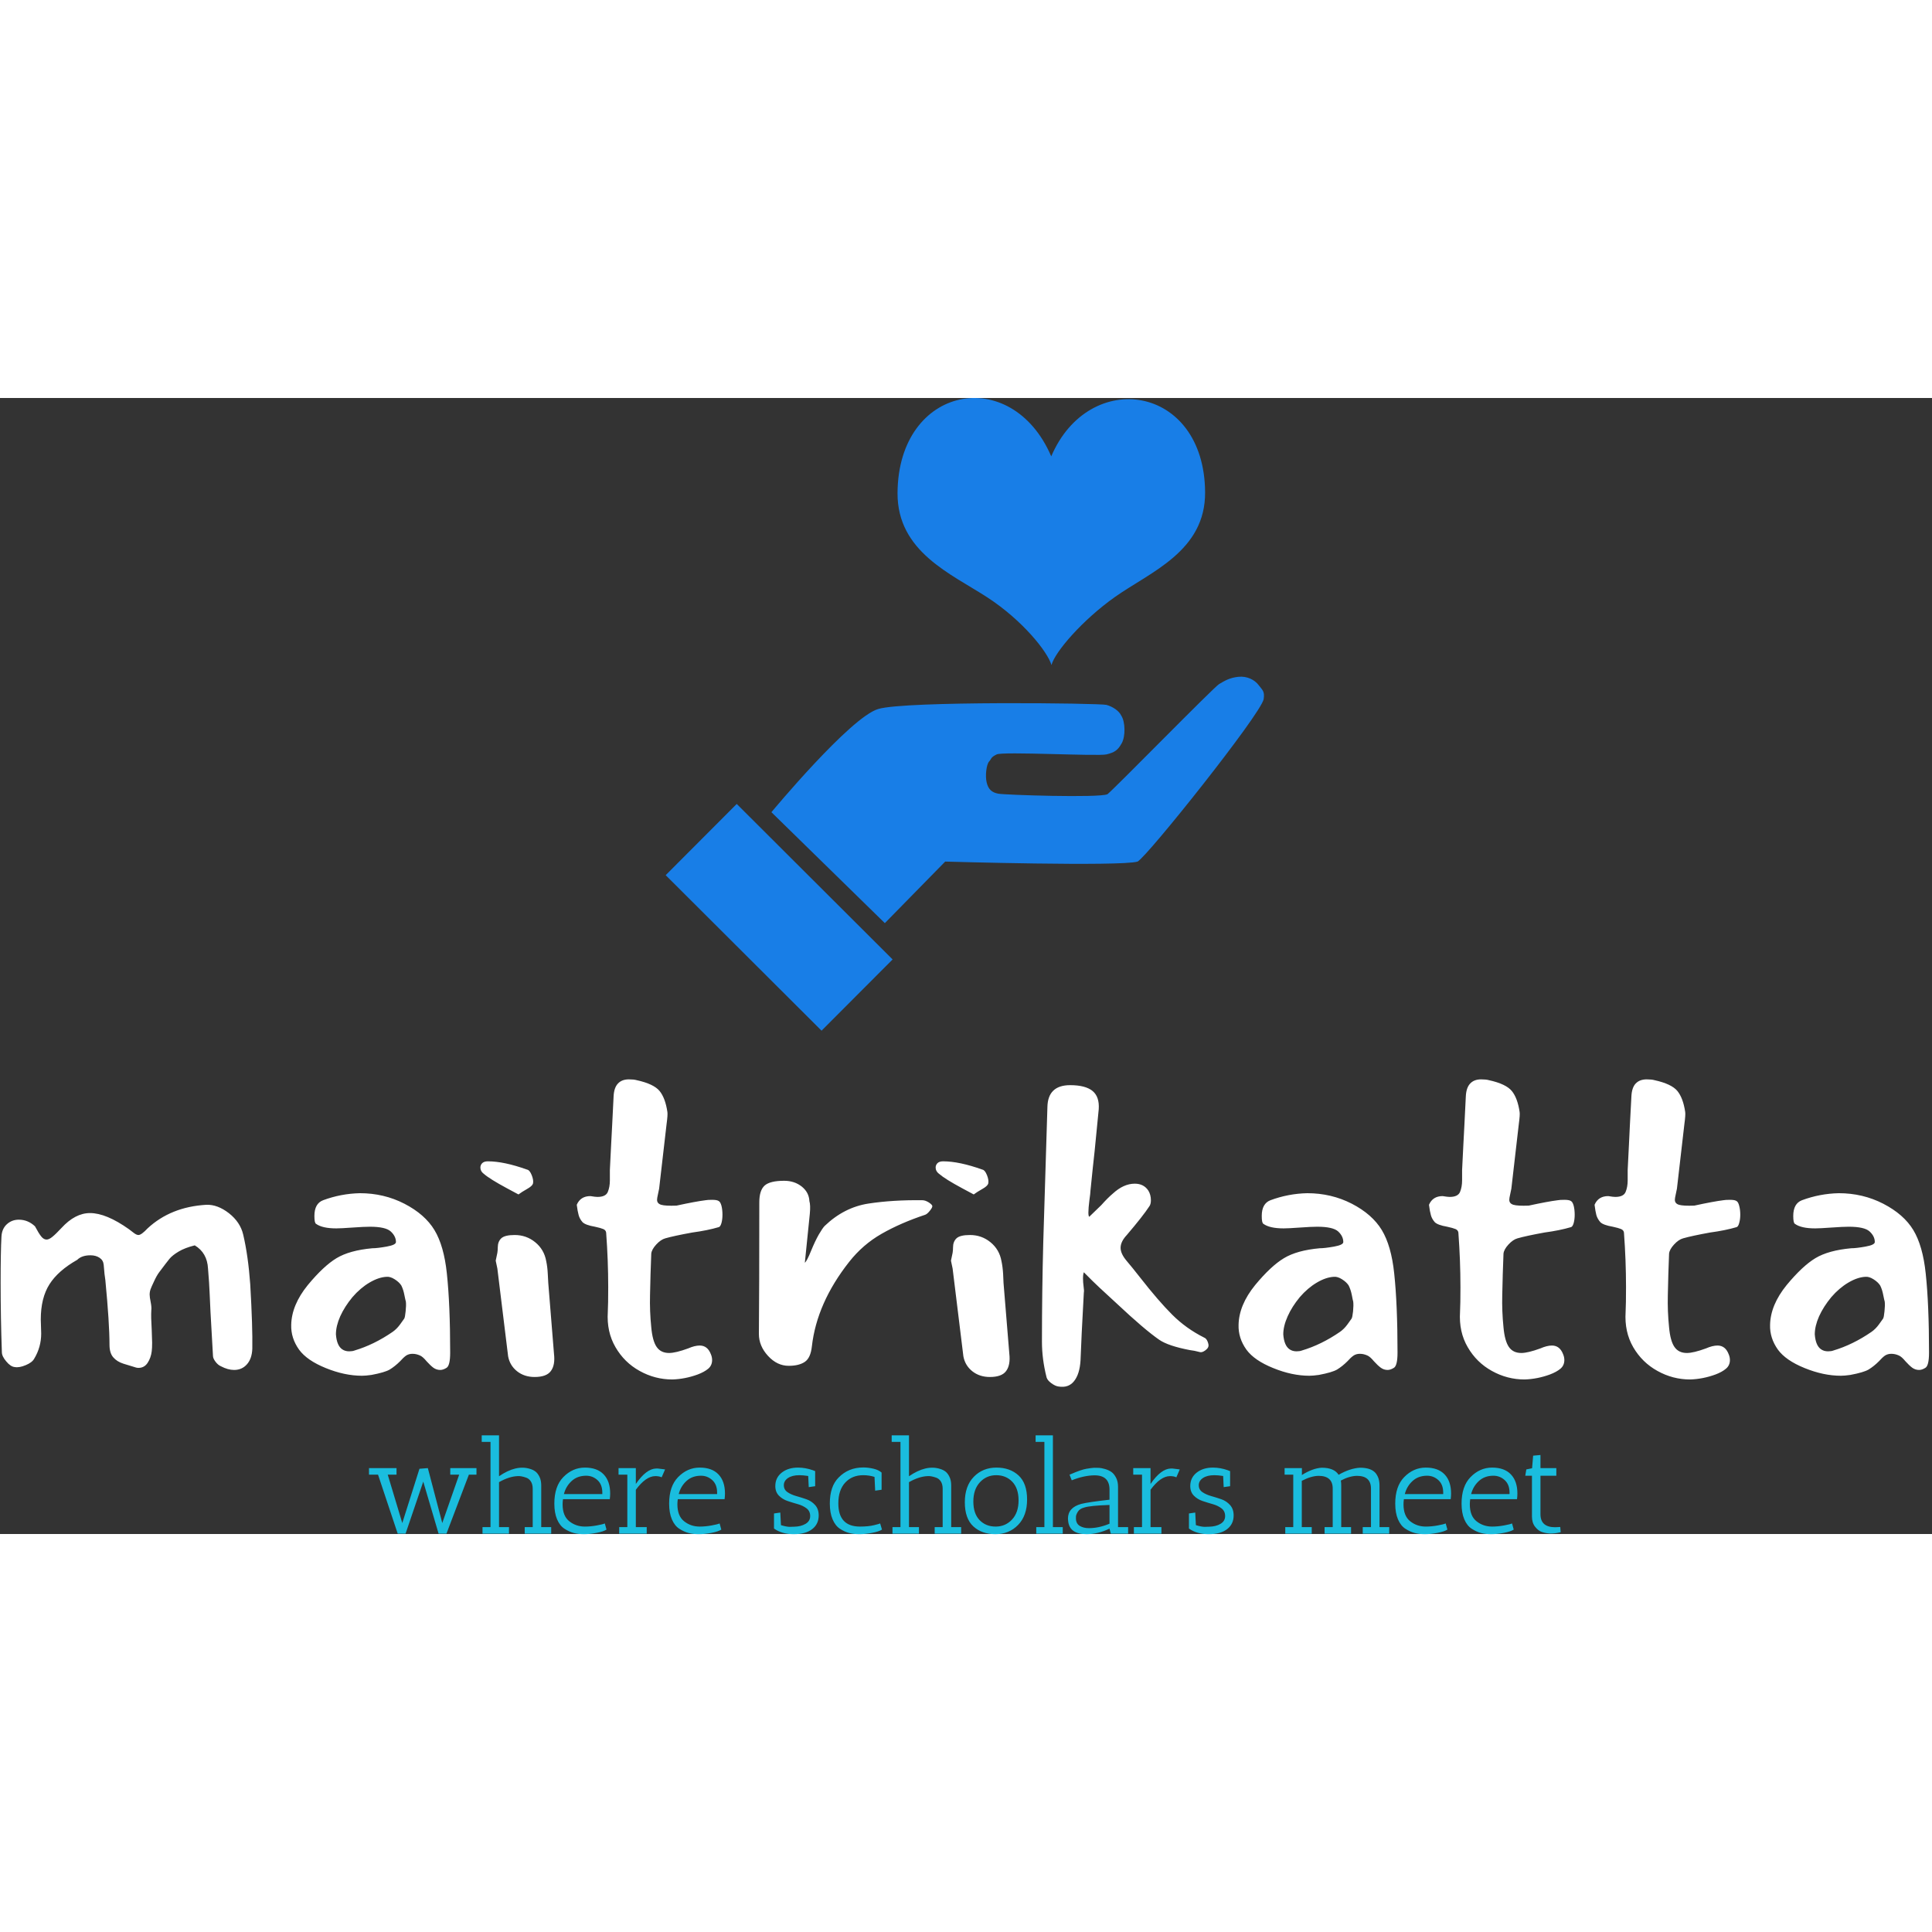 <svg  version="1.1"   width="80" height="80" viewBox="0 0 1000 588"><rect x="0" y="0" width="1000" height="588" fill="#333333" stroke="none"/><g transform="matrix(1,0,0,1,-0.606,0.044)"><svg viewBox="0 0 396 233" data-background-color="#ffffff" preserveAspectRatio="xMidYMid meet" height="588" width="1000" ><g id="tight-bounds" transform="matrix(1,0,0,1,0.24,-0.017)"><svg viewBox="0 0 395.52 233.035" height="233.035" width="395.52"><g><svg viewBox="0 0 395.52 233.035" height="233.035" width="395.52"><g><svg viewBox="0 0 395.52 233.035" height="233.035" width="395.52"><g><svg viewBox="0 0 395.52 233.035" height="233.035" width="395.52"><g transform="matrix(1,0,0,1,0,139.139)"><svg viewBox="0 0 395.52 93.896" height="93.896" width="395.52"><g><svg viewBox="0 0 395.52 93.896" height="93.896" width="395.52"><g><svg viewBox="0 0 395.52 64.249" height="64.249" width="395.52"><g transform="matrix(1,0,0,1,0,0)"><svg width="395.52" viewBox="2.5 -35.9 232.93 37.117" height="64.249" data-palette-color="#ffffff"><g class="undefined-text-0" data-fill-palette-color="primary" id="text-0"><path d="M27.55-13.05Q27.45-14.95 25.95-15.85L25.95-15.85Q24.75-15.55 24-15.1 23.25-14.65 22.9-14.23 22.55-13.8 21.65-12.6L21.65-12.6Q21.35-12.2 21.03-11.5 20.7-10.8 20.65-10.65L20.65-10.65Q20.5-10.3 20.5-9.9L20.5-9.9Q20.5-9.6 20.63-8.97 20.75-8.35 20.7-8L20.7-8Q20.65-7.25 20.75-5.65L20.75-5.65 20.8-4.1Q20.8-3.4 20.75-3.05L20.75-3.05Q20.65-2.25 20.25-1.65 19.85-1.05 19.15-1.05L19.15-1.05Q18.9-1.05 18.5-1.2L18.5-1.2Q18.15-1.3 17.35-1.55 16.55-1.8 16.1-2.33 15.65-2.85 15.65-3.85L15.65-3.85Q15.65-6.45 15.15-11.65L15.15-11.65Q15.05-12.2 14.95-13.5L14.95-13.5Q14.9-14.05 14.45-14.35 14-14.65 13.35-14.65L13.35-14.65Q12.3-14.65 11.75-14.1L11.75-14.1Q9.45-12.8 8.4-11.15 7.35-9.5 7.35-6.9L7.35-6.9 7.4-5.2Q7.4-3.55 6.55-2.15L6.55-2.15Q6.3-1.7 5.53-1.38 4.75-1.05 4.2-1.15L4.2-1.15Q3.7-1.2 3.18-1.83 2.65-2.45 2.65-2.95L2.65-2.95Q2.5-7.15 2.5-11.3L2.5-11.3Q2.5-15.05 2.6-16.9L2.6-16.9Q2.65-17.85 3.25-18.4 3.85-18.95 4.7-18.95L4.7-18.95Q5.8-18.95 6.65-18.15L6.65-18.15Q7.1-17.3 7.4-16.93 7.7-16.55 8.05-16.55L8.05-16.55Q8.35-16.55 8.75-16.88 9.15-17.2 9.85-17.95L9.85-17.95Q11.5-19.75 13.3-19.75L13.3-19.75Q15.25-19.75 18-17.8L18-17.8Q18.2-17.65 18.55-17.38 18.9-17.1 19.15-17.1L19.15-17.1Q19.5-17.1 20.25-17.9L20.25-17.9Q23.05-20.5 27.35-20.75L27.35-20.75Q28.7-20.8 30.08-19.73 31.45-18.65 31.8-17.15L31.8-17.15Q32.4-14.6 32.65-11.15L32.65-11.15Q32.95-5.95 32.9-3.35L32.9-3.35Q32.85-2.15 32.25-1.48 31.65-0.8 30.7-0.8L30.7-0.8Q29.95-0.8 29.1-1.25L29.1-1.25Q28.75-1.4 28.45-1.8 28.15-2.2 28.15-2.5L28.15-2.5 27.85-7.8Q27.8-8.65 27.75-9.98 27.7-11.3 27.55-13.05L27.55-13.05ZM53.15-2.55Q52.7-2.75 52.25-2.75L52.25-2.75Q51.8-2.75 51.47-2.53 51.15-2.3 50.75-1.85L50.75-1.85Q50.15-1.25 49.5-0.85L49.5-0.85Q48.9-0.5 47.3-0.2L47.3-0.2Q46.6-0.1 46.15-0.1L46.15-0.1Q44.05-0.1 41.77-1.03 39.5-1.95 38.55-3.25L38.55-3.25Q37.55-4.65 37.6-6.25L37.6-6.25Q37.65-8.65 39.6-11.05L39.6-11.05Q41.5-13.35 43.07-14.3 44.65-15.25 47.4-15.5L47.4-15.5Q48-15.5 49.12-15.7 50.25-15.9 50.25-16.25L50.25-16.25Q50.25-16.95 49.62-17.53 49-18.1 47.1-18.1L47.1-18.1Q46.4-18.1 45-18L45-18Q43.6-17.9 43.05-17.9L43.05-17.9Q41.35-17.9 40.6-18.45L40.6-18.45Q40.4-18.55 40.4-19.4L40.4-19.4Q40.4-20.9 41.45-21.3L41.45-21.3Q43.6-22.1 45.9-22.15L45.9-22.15Q48.8-22.15 51.27-20.88 53.75-19.6 54.9-17.7L54.9-17.7Q56.05-15.8 56.4-12.45L56.4-12.45Q56.8-8.7 56.8-2.9L56.8-2.9Q56.8-1.3 56.35-1.05L56.35-1.05Q55.95-0.8 55.6-0.8L55.6-0.8Q55.15-0.8 54.77-1.07 54.4-1.35 53.95-1.85L53.95-1.85Q53.5-2.4 53.15-2.55L53.15-2.55ZM45.25-3.15Q47.6-3.85 49.85-5.4L49.85-5.4Q50.35-5.75 50.75-6.3 51.15-6.85 51.25-7L51.25-7Q51.35-7.15 51.42-7.88 51.5-8.6 51.45-9.05L51.45-9.05Q51.4-9.2 51.27-9.85 51.15-10.5 50.9-11L50.9-11Q50.65-11.4 50.1-11.75 49.55-12.1 49.1-12.05L49.1-12.05Q48.15-12 47.05-11.35 45.95-10.7 45-9.6L45-9.6Q44.05-8.45 43.52-7.28 43-6.1 43-5.1L43-5.1Q43.1-3.75 43.75-3.3L43.75-3.3Q44.1-3.05 44.6-3.05L44.6-3.05Q45-3.05 45.25-3.15L45.25-3.15ZM66.8-23.3Q66.7-23 66.07-22.65 65.45-22.3 65.05-22L65.05-22 63.65-22.75Q61.6-23.85 60.85-24.5L60.85-24.5Q60.45-24.8 60.45-25.25L60.45-25.25Q60.45-25.55 60.67-25.78 60.9-26 61.35-26L61.35-26Q63.3-26 66.09-25L66.09-25Q66.4-24.95 66.65-24.33 66.9-23.7 66.8-23.3L66.8-23.3ZM62.3-14Q62.45-14.65 62.5-14.95 62.55-15.25 62.55-15.6L62.55-15.6Q62.55-16.3 62.97-16.7 63.4-17.1 64.59-17.1L64.59-17.1Q66-17.1 67.07-16.23 68.15-15.35 68.4-13.95L68.4-13.95Q68.55-13.25 68.59-12.4 68.65-11.55 68.65-11.3L68.65-11.3 69.34-2.75Q69.5-1.4 68.97-0.68 68.45 0.05 67 0.05L67 0.05Q65.75 0.05 64.87-0.65 64-1.35 63.8-2.45L63.8-2.45 62.5-13.05 62.3-14ZM72.79-18.65Q72.44-19.05 72.32-19.5 72.19-19.95 72.09-20.75L72.09-20.75Q72.54-21.8 73.74-21.8L73.74-21.8Q74.34-21.7 74.59-21.7L74.59-21.7Q75.59-21.7 75.84-22.3 76.09-22.9 76.09-23.7 76.09-24.5 76.09-24.95L76.09-24.95 76.24-27.95Q76.29-28.95 76.37-30.43 76.44-31.9 76.54-33.85L76.54-33.85Q76.59-34.9 77.07-35.4 77.54-35.9 78.39-35.9L78.39-35.9Q78.99-35.9 79.34-35.8L79.34-35.8Q81.39-35.35 82.09-34.5 82.79-33.65 83.04-31.95L83.04-31.95Q83.09-31.6 82.94-30.5L82.94-30.5 82.04-22.7Q81.99-22.4 81.89-21.98 81.79-21.55 81.79-21.35L81.79-21.35Q81.79-20.9 82.29-20.75 82.79-20.6 84.14-20.65L84.14-20.65Q86.44-21.15 87.64-21.3L87.64-21.3Q87.89-21.35 88.44-21.35L88.44-21.35Q89.04-21.35 89.24-21.2L89.24-21.2Q89.44-21.1 89.57-20.63 89.69-20.15 89.69-19.55L89.69-19.55Q89.69-19 89.57-18.55 89.44-18.1 89.24-18.05L89.24-18.05Q87.89-17.65 86.04-17.4L86.04-17.4Q83.84-17 82.79-16.7L82.79-16.7Q82.24-16.55 81.69-15.95 81.14-15.35 81.09-14.85L81.09-14.85Q80.99-12.4 80.94-9.85L80.94-9.85Q80.89-7.9 81.09-5.95L81.09-5.95Q81.24-4.3 81.74-3.58 82.24-2.85 83.24-2.85L83.24-2.85Q84.04-2.85 85.54-3.4L85.54-3.4Q86.34-3.75 86.94-3.75L86.94-3.75Q87.89-3.75 88.29-2.7L88.29-2.7Q88.44-2.35 88.44-2L88.44-2Q88.44-1.35 87.97-0.95 87.49-0.55 86.69-0.25L86.69-0.25Q85.19 0.3 83.64 0.35L83.64 0.35Q81.54 0.35 79.69-0.68 77.84-1.7 76.77-3.55 75.69-5.4 75.84-7.8L75.84-7.8Q75.89-8.75 75.89-10.8L75.89-10.8Q75.89-14.05 75.64-17.4L75.64-17.4Q75.59-17.7 75.29-17.82 74.99-17.95 74.29-18.1L74.29-18.1Q73.14-18.3 72.79-18.65L72.79-18.65ZM100.19-21.2Q100.34-20.7 100.24-19.65L100.24-19.65 99.64-13.75Q99.89-13.95 100.39-15.18 100.89-16.4 101.34-17.18 101.79-17.95 102.04-18.2L102.04-18.2Q104.39-20.45 107.34-20.9 110.29-21.35 113.84-21.3L113.84-21.3Q114.19-21.3 114.62-21.03 115.04-20.75 115.04-20.58 115.04-20.4 114.74-20.03 114.44-19.65 114.19-19.55L114.19-19.55Q111.19-18.55 108.92-17.25 106.64-15.95 104.99-13.85L104.99-13.85Q101.09-8.9 100.49-3.65L100.49-3.65Q100.34-2.25 99.64-1.78 98.94-1.3 97.69-1.3L97.69-1.3Q96.29-1.3 95.19-2.5 94.09-3.7 94.09-5.15L94.09-5.15Q94.14-10.45 94.14-21.05L94.14-21.05Q94.14-22.5 94.79-23.08 95.44-23.65 97.14-23.65L97.14-23.65Q98.39-23.65 99.27-22.95 100.14-22.25 100.19-21.2L100.19-21.2ZM121.79-23.3Q121.69-23 121.06-22.65 120.44-22.3 120.04-22L120.04-22 118.64-22.75Q116.59-23.85 115.84-24.5L115.84-24.5Q115.44-24.8 115.44-25.25L115.44-25.25Q115.44-25.55 115.66-25.78 115.89-26 116.34-26L116.34-26Q118.29-26 121.09-25L121.09-25Q121.39-24.95 121.64-24.33 121.89-23.7 121.79-23.3L121.79-23.3ZM117.29-14Q117.44-14.65 117.49-14.95 117.54-15.25 117.54-15.6L117.54-15.6Q117.54-16.3 117.96-16.7 118.39-17.1 119.59-17.1L119.59-17.1Q120.99-17.1 122.06-16.23 123.14-15.35 123.39-13.95L123.39-13.95Q123.54-13.25 123.59-12.4 123.64-11.55 123.64-11.3L123.64-11.3 124.34-2.75Q124.49-1.4 123.96-0.68 123.44 0.05 121.99 0.05L121.99 0.05Q120.74 0.05 119.86-0.65 118.99-1.35 118.79-2.45L118.79-2.45 117.49-13.05 117.29-14ZM134.14-22.45Q134.14-22.2 134.01-21.28 133.89-20.35 133.89-19.8L133.89-19.8Q133.89-19.4 133.99-19.3L133.99-19.3 135.44-20.7Q136.24-21.6 136.84-22.1L136.84-22.1Q138.14-23.3 139.49-23.3L139.49-23.3Q140.59-23.3 141.14-22.45L141.14-22.45Q141.44-21.95 141.44-21.3L141.44-21.3Q141.44-20.8 141.24-20.55L141.24-20.55Q140.49-19.4 138.53-17.1L138.53-17.1Q137.78-16.3 137.78-15.55L137.78-15.55Q137.78-14.85 138.49-14L138.49-14Q139.09-13.3 140.19-11.9L140.19-11.9Q142.34-9.15 144.01-7.48 145.69-5.8 147.89-4.7L147.89-4.7Q148.14-4.6 148.29-4.23 148.44-3.85 148.39-3.65L148.39-3.65Q148.34-3.4 147.99-3.15 147.64-2.9 147.39-2.95L147.39-2.95Q146.64-3.15 146.14-3.2L146.14-3.2Q143.53-3.7 142.44-4.45L142.44-4.45Q140.64-5.7 137.34-8.8L137.34-8.8Q135.34-10.65 135.28-10.7L135.28-10.7 134.39-11.55Q133.34-12.6 133.34-12.6L133.34-12.6Q133.24-12.35 133.24-11.85L133.24-11.85Q133.24-11.4 133.31-10.88 133.39-10.35 133.34-10.15L133.34-10.15Q133.03-4.55 132.94-1.95L132.94-1.95Q132.84-0.3 132.16 0.55 131.49 1.4 130.28 1.2L130.28 1.2Q129.89 1.15 129.41 0.8 128.94 0.45 128.84 0.1L128.84 0.1Q128.28-2.1 128.28-4.2L128.28-4.2Q128.28-10.25 128.44-16.25L128.44-16.25 128.94-32.55Q128.99-35.2 131.69-35.2L131.69-35.2Q133.53-35.2 134.39-34.5 135.24-33.8 135.14-32.3L135.14-32.3 134.64-27.2Q134.44-25.45 134.14-22.45L134.14-22.45ZM167.58-2.55Q167.13-2.75 166.68-2.75L166.68-2.75Q166.23-2.75 165.91-2.53 165.58-2.3 165.18-1.85L165.18-1.85Q164.58-1.25 163.93-0.85L163.93-0.85Q163.33-0.5 161.73-0.2L161.73-0.2Q161.03-0.1 160.58-0.1L160.58-0.1Q158.48-0.1 156.21-1.03 153.93-1.95 152.98-3.25L152.98-3.25Q151.98-4.65 152.03-6.25L152.03-6.25Q152.08-8.65 154.03-11.05L154.03-11.05Q155.93-13.35 157.51-14.3 159.08-15.25 161.83-15.5L161.83-15.5Q162.43-15.5 163.56-15.7 164.68-15.9 164.68-16.25L164.68-16.25Q164.68-16.95 164.06-17.53 163.43-18.1 161.53-18.1L161.53-18.1Q160.83-18.1 159.43-18L159.43-18Q158.03-17.9 157.48-17.9L157.48-17.9Q155.78-17.9 155.03-18.45L155.03-18.45Q154.83-18.55 154.83-19.4L154.83-19.4Q154.83-20.9 155.88-21.3L155.88-21.3Q158.03-22.1 160.33-22.15L160.33-22.15Q163.23-22.15 165.71-20.88 168.18-19.6 169.33-17.7L169.33-17.7Q170.48-15.8 170.83-12.45L170.83-12.45Q171.23-8.7 171.23-2.9L171.23-2.9Q171.23-1.3 170.78-1.05L170.78-1.05Q170.38-0.8 170.03-0.8L170.03-0.8Q169.58-0.8 169.21-1.07 168.83-1.35 168.38-1.85L168.38-1.85Q167.93-2.4 167.58-2.55L167.58-2.55ZM159.68-3.15Q162.03-3.85 164.28-5.4L164.28-5.4Q164.78-5.75 165.18-6.3 165.58-6.85 165.68-7L165.68-7Q165.78-7.15 165.86-7.88 165.93-8.6 165.88-9.05L165.88-9.05Q165.83-9.2 165.71-9.85 165.58-10.5 165.33-11L165.33-11Q165.08-11.4 164.53-11.75 163.98-12.1 163.53-12.05L163.53-12.05Q162.58-12 161.48-11.35 160.38-10.7 159.43-9.6L159.43-9.6Q158.48-8.45 157.96-7.28 157.43-6.1 157.43-5.1L157.43-5.1Q157.53-3.75 158.18-3.3L158.18-3.3Q158.53-3.05 159.03-3.05L159.03-3.05Q159.43-3.05 159.68-3.15L159.68-3.15ZM175.73-18.65Q175.38-19.05 175.26-19.5 175.13-19.95 175.03-20.75L175.03-20.75Q175.48-21.8 176.68-21.8L176.68-21.8Q177.28-21.7 177.53-21.7L177.53-21.7Q178.53-21.7 178.78-22.3 179.03-22.9 179.03-23.7 179.03-24.5 179.03-24.95L179.03-24.95 179.18-27.95Q179.23-28.95 179.31-30.43 179.38-31.9 179.48-33.85L179.48-33.85Q179.53-34.9 180.01-35.4 180.48-35.9 181.33-35.9L181.33-35.9Q181.93-35.9 182.28-35.8L182.28-35.8Q184.33-35.35 185.03-34.5 185.73-33.65 185.98-31.95L185.98-31.95Q186.03-31.6 185.88-30.5L185.88-30.5 184.98-22.7Q184.93-22.4 184.83-21.98 184.73-21.55 184.73-21.35L184.73-21.35Q184.73-20.9 185.23-20.75 185.73-20.6 187.08-20.65L187.08-20.65Q189.38-21.15 190.58-21.3L190.58-21.3Q190.83-21.35 191.38-21.35L191.38-21.35Q191.98-21.35 192.18-21.2L192.18-21.2Q192.38-21.1 192.51-20.63 192.63-20.15 192.63-19.55L192.63-19.55Q192.63-19 192.51-18.55 192.38-18.1 192.18-18.05L192.18-18.05Q190.83-17.65 188.98-17.4L188.98-17.4Q186.78-17 185.73-16.7L185.73-16.7Q185.18-16.55 184.63-15.95 184.08-15.35 184.03-14.85L184.03-14.85Q183.93-12.4 183.88-9.85L183.88-9.85Q183.83-7.9 184.03-5.95L184.03-5.95Q184.18-4.3 184.68-3.58 185.18-2.85 186.18-2.85L186.18-2.85Q186.98-2.85 188.48-3.4L188.48-3.4Q189.28-3.75 189.88-3.75L189.88-3.75Q190.83-3.75 191.23-2.7L191.23-2.7Q191.38-2.35 191.38-2L191.38-2Q191.38-1.35 190.91-0.95 190.43-0.55 189.63-0.25L189.63-0.25Q188.13 0.3 186.58 0.35L186.58 0.35Q184.48 0.35 182.63-0.68 180.78-1.7 179.71-3.55 178.63-5.4 178.78-7.8L178.78-7.8Q178.83-8.75 178.83-10.8L178.83-10.8Q178.83-14.05 178.58-17.4L178.58-17.4Q178.53-17.7 178.23-17.82 177.93-17.95 177.23-18.1L177.23-18.1Q176.08-18.3 175.73-18.65L175.73-18.65ZM195.73-18.65Q195.38-19.05 195.25-19.5 195.13-19.95 195.03-20.75L195.03-20.75Q195.48-21.8 196.68-21.8L196.68-21.8Q197.28-21.7 197.53-21.7L197.53-21.7Q198.53-21.7 198.78-22.3 199.03-22.9 199.03-23.7 199.03-24.5 199.03-24.95L199.03-24.95 199.18-27.95Q199.23-28.95 199.3-30.43 199.38-31.9 199.48-33.85L199.48-33.85Q199.53-34.9 200-35.4 200.48-35.9 201.33-35.9L201.33-35.9Q201.93-35.9 202.28-35.8L202.28-35.8Q204.33-35.35 205.03-34.5 205.73-33.65 205.98-31.95L205.98-31.95Q206.03-31.6 205.88-30.5L205.88-30.5 204.98-22.7Q204.93-22.4 204.83-21.98 204.73-21.55 204.73-21.35L204.73-21.35Q204.73-20.9 205.23-20.75 205.73-20.6 207.08-20.65L207.08-20.65Q209.38-21.15 210.58-21.3L210.58-21.3Q210.83-21.35 211.38-21.35L211.38-21.35Q211.98-21.35 212.18-21.2L212.18-21.2Q212.38-21.1 212.5-20.63 212.63-20.15 212.63-19.55L212.63-19.55Q212.63-19 212.5-18.55 212.38-18.1 212.18-18.05L212.18-18.05Q210.83-17.65 208.98-17.4L208.98-17.4Q206.78-17 205.73-16.7L205.73-16.7Q205.18-16.55 204.63-15.95 204.08-15.35 204.03-14.85L204.03-14.85Q203.93-12.4 203.88-9.85L203.88-9.85Q203.83-7.9 204.03-5.95L204.03-5.95Q204.18-4.3 204.68-3.58 205.18-2.85 206.18-2.85L206.18-2.85Q206.98-2.85 208.48-3.4L208.48-3.4Q209.28-3.75 209.88-3.75L209.88-3.75Q210.83-3.75 211.23-2.7L211.23-2.7Q211.38-2.35 211.38-2L211.38-2Q211.38-1.35 210.9-0.95 210.43-0.55 209.63-0.25L209.63-0.25Q208.13 0.3 206.58 0.35L206.58 0.35Q204.48 0.35 202.63-0.68 200.78-1.7 199.7-3.55 198.63-5.4 198.78-7.8L198.78-7.8Q198.83-8.75 198.83-10.8L198.83-10.8Q198.83-14.05 198.58-17.4L198.58-17.4Q198.53-17.7 198.23-17.82 197.93-17.95 197.23-18.1L197.23-18.1Q196.08-18.3 195.73-18.65L195.73-18.65ZM231.78-2.55Q231.33-2.75 230.88-2.75L230.88-2.75Q230.43-2.75 230.1-2.53 229.78-2.3 229.38-1.85L229.38-1.85Q228.78-1.25 228.13-0.85L228.13-0.85Q227.53-0.5 225.93-0.2L225.93-0.2Q225.23-0.1 224.78-0.1L224.78-0.1Q222.68-0.1 220.4-1.03 218.13-1.95 217.18-3.25L217.18-3.25Q216.18-4.65 216.23-6.25L216.23-6.25Q216.28-8.65 218.23-11.05L218.23-11.05Q220.13-13.35 221.7-14.3 223.28-15.25 226.03-15.5L226.03-15.5Q226.63-15.5 227.75-15.7 228.88-15.9 228.88-16.25L228.88-16.25Q228.88-16.95 228.25-17.53 227.63-18.1 225.73-18.1L225.73-18.1Q225.03-18.1 223.63-18L223.63-18Q222.23-17.9 221.68-17.9L221.68-17.9Q219.98-17.9 219.23-18.45L219.23-18.45Q219.03-18.55 219.03-19.4L219.03-19.4Q219.03-20.9 220.08-21.3L220.08-21.3Q222.23-22.1 224.53-22.15L224.53-22.15Q227.43-22.15 229.9-20.88 232.38-19.6 233.53-17.7L233.53-17.7Q234.68-15.8 235.03-12.45L235.03-12.45Q235.43-8.7 235.43-2.9L235.43-2.9Q235.43-1.3 234.98-1.05L234.98-1.05Q234.58-0.8 234.23-0.8L234.23-0.8Q233.78-0.8 233.4-1.07 233.03-1.35 232.58-1.85L232.58-1.85Q232.13-2.4 231.78-2.55L231.78-2.55ZM223.88-3.15Q226.23-3.85 228.48-5.4L228.48-5.4Q228.98-5.75 229.38-6.3 229.78-6.85 229.88-7L229.88-7Q229.98-7.15 230.05-7.88 230.13-8.6 230.08-9.05L230.08-9.05Q230.03-9.2 229.9-9.85 229.78-10.5 229.53-11L229.53-11Q229.28-11.4 228.73-11.75 228.18-12.1 227.73-12.05L227.73-12.05Q226.78-12 225.68-11.35 224.58-10.7 223.63-9.6L223.63-9.6Q222.68-8.45 222.15-7.28 221.63-6.1 221.63-5.1L221.63-5.1Q221.73-3.75 222.38-3.3L222.38-3.3Q222.73-3.05 223.23-3.05L223.23-3.05Q223.63-3.05 223.88-3.15L223.88-3.15Z" fill="#ffffff" data-fill-palette-color="primary"></path></g></svg></g></svg></g><g transform="matrix(1,0,0,1,75.544,73.625)"><svg viewBox="0 0 244.431 20.271" height="20.271" width="244.431"><g transform="matrix(1,0,0,1,0,0)"><svg width="244.431" viewBox="2 -37.5 454.56 37.7" height="20.271" data-palette-color="#1abdde"><path d="M5.45-22.5L2-22.5 2-25 12.5-25 12.5-22.5 9.15-22.5 14.7-4.05 21.25-24.75 24.45-25 29.95-4.05 36.4-22.5 33-22.5 33-25 43-25 43-22.5 40.1-22.5 31.55 0 28.55 0 22.7-19.85 15.95 0 12.95 0 5.45-22.5ZM71.5 0L61.4 0 61.4-2.5 64.45-2.5 64.45-17.1Q64.45-18.85 63.72-19.95 63-21.05 61.85-21.4L61.85-21.4Q59.95-22.05 58.75-21.95L58.75-21.95Q55.5-21.85 51.6-19.65L51.6-19.65 51.6-2.5 55.4-2.5 55.4 0 45.3 0 45.3-2.5 48.35-2.5 48.35-35 45-35 45-37.5 51.6-37.5 51.6-21.9Q58.15-26.4 63.45-24.7L63.45-24.7Q64.65-24.35 65.52-23.68 66.4-23 67.05-21.65 67.7-20.3 67.7-18.4L67.7-18.4 67.7-2.5 71.5-2.5 71.5 0ZM75.85-11.2L75.85-11.2Q75.85-6.75 78.4-4.73 80.95-2.7 84.35-2.7L84.35-2.7Q86.55-2.7 88.87-3.13 91.2-3.55 91.95-3.9L91.95-3.9 92.6-1.55Q91.45-0.8 88.82-0.3 86.2 0.2 84.02 0.2 81.85 0.2 80.12-0.25 78.4-0.7 76.6-1.85 74.8-3 73.75-5.45 72.7-7.9 72.7-11.45L72.7-11.45Q72.7-18.05 76.1-21.55L76.1-21.55Q79.65-25.2 84.35-25.2 89.05-25.2 91.52-22.6 94-20 94-15.3L94-15.3Q94-14.3 93.85-13.15L93.85-13.15 76-13.15Q75.85-12.1 75.85-11.2ZM91-15.65L91-15.65Q91-18.75 89.15-20.43 87.3-22.1 84.85-22.1L84.85-22.1Q81.5-22.1 79.3-20.08 77.1-18.05 76.35-15.1L76.35-15.1 91-15.1Q91-15.4 91-15.65ZM103.79-16.75L103.79-2.5 107.94-2.5 107.94 0 97.44 0 97.44-2.5 100.54-2.5 100.54-22.5 97.19-22.5 97.19-25 103.79-25 103.79-18.95Q107.74-24.75 111.54-24.85L111.54-24.85Q111.84-24.85 112.14-24.85L112.14-24.85 114.94-24.5 113.64-21.5Q112.69-21.95 111.19-21.95L111.19-21.95Q107.59-21.9 103.79-16.75L103.79-16.75ZM119.64-11.2L119.64-11.2Q119.64-6.75 122.19-4.73 124.74-2.7 128.14-2.7L128.14-2.7Q130.34-2.7 132.67-3.13 134.99-3.55 135.74-3.9L135.74-3.9 136.39-1.55Q135.24-0.8 132.62-0.3 129.99 0.2 127.82 0.2 125.64 0.2 123.92-0.25 122.19-0.7 120.39-1.85 118.59-3 117.54-5.45 116.49-7.9 116.49-11.45L116.49-11.45Q116.49-18.05 119.89-21.55L119.89-21.55Q123.44-25.2 128.14-25.2 132.84-25.2 135.31-22.6 137.79-20 137.79-15.3L137.79-15.3Q137.79-14.3 137.64-13.15L137.64-13.15 119.79-13.15Q119.64-12.1 119.64-11.2ZM134.79-15.65L134.79-15.65Q134.79-18.75 132.94-20.43 131.09-22.1 128.64-22.1L128.64-22.1Q125.29-22.1 123.09-20.08 120.89-18.05 120.14-15.1L120.14-15.1 134.79-15.1Q134.79-15.4 134.79-15.65ZM158.89-8.05L159.14-3.25Q161.24-2.6 162.51-2.6 163.79-2.6 164.19-2.65L164.19-2.65Q166.79-2.7 168.54-3.75 170.29-4.8 170.29-6.7 170.29-8.6 168.91-9.65 167.54-10.7 165.59-11.25 163.64-11.8 161.69-12.45 159.74-13.1 158.36-14.5 156.99-15.9 156.99-18.15L156.99-18.15Q156.99-21.35 159.44-23.28 161.89-25.2 165.64-25.2L165.64-25.2Q168.44-25.2 171.29-24.2L171.29-24.2 172.19-23.85 172.19-18.1 169.74-17.75 169.54-22Q167.54-22.3 166.19-22.3L166.19-22.3Q163.44-22.3 161.84-21.23 160.24-20.15 160.24-18.48 160.24-16.8 161.61-15.85 162.99-14.9 164.94-14.35 166.89-13.8 168.84-13.13 170.79-12.45 172.16-10.93 173.54-9.4 173.54-6.95L173.54-6.95Q173.54-3.65 171.06-1.73 168.59 0.2 164.04 0.2 159.49 0.2 156.49-1.95L156.49-1.95 156.49-7.7 158.89-8.05ZM190.53-22.3L190.53-22.3Q186.28-22.3 183.66-19.48 181.03-16.65 181.03-11.55L181.03-11.55Q181.03-2.7 189.28-2.7L189.28-2.7Q192.48-2.7 194.63-3.23 196.78-3.75 196.98-3.9L196.98-3.9 197.68-1.55Q196.53-0.8 193.88-0.3 191.23 0.2 189.08 0.2 186.93 0.2 185.18-0.25 183.43-0.7 181.66-1.85 179.88-3 178.83-5.48 177.78-7.95 177.78-11.5L177.78-11.5Q177.78-18.05 181.13-21.4L181.13-21.4Q184.88-25.25 190.58-25.25L190.58-25.25Q192.38-25.25 194.41-24.78 196.43-24.3 197.53-23.3L197.53-23.3 197.53-16.75 195.08-16.4 194.83-21.65Q192.78-22.3 190.53-22.3ZM227.88 0L217.78 0 217.78-2.5 220.83-2.5 220.83-17.1Q220.83-18.85 220.11-19.95 219.38-21.05 218.23-21.4L218.23-21.4Q216.33-22.05 215.13-21.95L215.13-21.95Q211.88-21.85 207.98-19.65L207.98-19.65 207.98-2.5 211.78-2.5 211.78 0 201.68 0 201.68-2.5 204.73-2.5 204.73-35 201.38-35 201.38-37.5 207.98-37.5 207.98-21.9Q214.53-26.4 219.83-24.7L219.83-24.7Q221.03-24.35 221.91-23.68 222.78-23 223.43-21.65 224.08-20.3 224.08-18.4L224.08-18.4 224.08-2.5 227.88-2.5 227.88 0ZM240.95 0.2Q235.73 0.2 232.5-2.8 229.28-5.8 229.28-11.98 229.28-18.15 232.7-21.68 236.13-25.2 241.33-25.2 246.53-25.2 249.78-22.2 253.03-19.2 253.03-13.03 253.03-6.85 249.6-3.33 246.18 0.2 240.95 0.2ZM241.25-22.3Q237.53-22.3 235.03-19.6 232.53-16.9 232.53-12.28 232.53-7.65 234.9-5.18 237.28-2.7 241.03-2.7 244.78-2.7 247.28-5.38 249.78-8.05 249.78-12.68 249.78-17.3 247.38-19.8 244.98-22.3 241.25-22.3ZM259.63-35L256.28-35 256.28-37.5 262.88-37.5 262.88-2.5 266.63-2.5 266.63 0 256.53 0 256.53-2.5 259.63-2.5 259.63-35ZM275.72 0.2L275.72 0.2Q269.07 0.2 268.67-5.05L268.67-5.05Q268.62-5.4 268.62-5.75L268.62-5.75Q268.62-9.95 273.67-11.35L273.67-11.35Q276.47-12.05 284.47-12.95L284.47-12.95 284.47-16.8Q284.47-22.25 278.77-22.25L278.77-22.25Q274.67-22.2 270.07-20.35L270.07-20.35 269.22-22.5 269.72-22.7Q273.62-24.4 275.67-24.75 277.72-25.1 278.67-25.13 279.62-25.15 280.5-25.1 281.37-25.05 282.77-24.65 284.17-24.25 285.2-23.53 286.22-22.8 286.97-21.35 287.72-19.9 287.72-17.9L287.72-17.9 287.72-2.5 291.57-2.5 291.57 0 284.97 0 284.47-1.9Q279.97 0.2 275.72 0.2ZM276.62-2.1L276.62-2.1Q280.42-2.1 284.47-3.8L284.47-3.8 284.47-10.95Q276.97-10.7 274.77-9.95L274.77-9.95Q273.07-9.5 272.37-8.33 271.67-7.15 271.67-6.45 271.67-5.75 271.67-5.5L271.67-5.5Q271.82-3.7 273.22-2.9 274.62-2.1 276.62-2.1ZM300.12-16.75L300.12-2.5 304.27-2.5 304.27 0 293.77 0 293.77-2.5 296.87-2.5 296.87-22.5 293.52-22.5 293.52-25 300.12-25 300.12-18.95Q304.07-24.75 307.87-24.85L307.87-24.85Q308.17-24.85 308.47-24.85L308.47-24.85 311.27-24.5 309.97-21.5Q309.02-21.95 307.52-21.95L307.52-21.95Q303.92-21.9 300.12-16.75L300.12-16.75ZM317.17-8.05L317.42-3.25Q319.52-2.6 320.79-2.6 322.07-2.6 322.47-2.65L322.47-2.65Q325.07-2.7 326.82-3.75 328.57-4.8 328.57-6.7 328.57-8.6 327.19-9.65 325.82-10.7 323.87-11.25 321.92-11.8 319.97-12.45 318.02-13.1 316.64-14.5 315.27-15.9 315.27-18.15L315.27-18.15Q315.27-21.35 317.72-23.28 320.17-25.2 323.92-25.2L323.92-25.2Q326.72-25.2 329.57-24.2L329.57-24.2 330.47-23.85 330.47-18.1 328.02-17.75 327.82-22Q325.82-22.3 324.47-22.3L324.47-22.3Q321.72-22.3 320.12-21.23 318.52-20.15 318.52-18.48 318.52-16.8 319.89-15.85 321.27-14.9 323.22-14.35 325.17-13.8 327.12-13.13 329.07-12.45 330.44-10.93 331.82-9.4 331.82-6.95L331.82-6.95Q331.82-3.65 329.34-1.73 326.87 0.2 322.32 0.2 317.77 0.2 314.77-1.95L314.77-1.95 314.77-7.7 317.17-8.05ZM376.61 0L366.51 0 366.51-2.5 369.61-2.5 369.61-17.2Q369.61-22.05 364.21-22.05L364.21-22.05Q361.36-22 357.81-20.15L357.81-20.15 357.81-2.5 361.61-2.5 361.61 0 351.51 0 351.51-2.5 354.56-2.5 354.56-22.5 351.26-22.5 351.26-25 357.86-25 357.86-22.5 357.81-22.5 357.81-22.35Q361.96-24.95 365.41-25.15L365.41-25.15Q370.16-25.15 371.86-22.45L371.86-22.45Q376.21-24.95 380.06-25.15L380.06-25.15Q383.56-25.15 385.36-23.7L385.36-23.7Q386.21-23.05 386.84-21.68 387.46-20.3 387.46-18.4L387.46-18.4 387.46-2.5 391.16-2.5 391.16 0 381.06 0 381.06-2.5 384.21-2.5 384.21-17.15Q384.21-22.05 378.86-22.05L378.86-22.05Q375.96-22 372.71-20.25L372.71-20.25Q372.86-19.4 372.86-18.4L372.86-18.4 372.86-2.5 376.61-2.5 376.61 0ZM396.61-11.2L396.61-11.2Q396.61-6.75 399.16-4.73 401.71-2.7 405.11-2.7L405.11-2.7Q407.31-2.7 409.64-3.13 411.96-3.55 412.71-3.9L412.71-3.9 413.36-1.55Q412.21-0.8 409.59-0.3 406.96 0.2 404.79 0.2 402.61 0.2 400.89-0.25 399.16-0.7 397.36-1.85 395.56-3 394.51-5.45 393.46-7.9 393.46-11.45L393.46-11.45Q393.46-18.05 396.86-21.55L396.86-21.55Q400.41-25.2 405.11-25.2 409.81-25.2 412.29-22.6 414.76-20 414.76-15.3L414.76-15.3Q414.76-14.3 414.61-13.15L414.61-13.15 396.76-13.15Q396.61-12.1 396.61-11.2ZM411.76-15.65L411.76-15.65Q411.76-18.75 409.91-20.43 408.06-22.1 405.61-22.1L405.61-22.1Q402.26-22.1 400.06-20.08 397.86-18.05 397.11-15.1L397.11-15.1 411.76-15.1Q411.76-15.4 411.76-15.65ZM421.91-11.2L421.91-11.2Q421.91-6.75 424.46-4.73 427.01-2.7 430.41-2.7L430.41-2.7Q432.61-2.7 434.93-3.13 437.26-3.55 438.01-3.9L438.01-3.9 438.66-1.55Q437.51-0.8 434.88-0.3 432.26 0.2 430.08 0.2 427.91 0.2 426.18-0.25 424.46-0.7 422.66-1.85 420.86-3 419.81-5.45 418.76-7.9 418.76-11.45L418.76-11.45Q418.76-18.05 422.16-21.55L422.16-21.55Q425.71-25.2 430.41-25.2 435.11-25.2 437.58-22.6 440.06-20 440.06-15.3L440.06-15.3Q440.06-14.3 439.91-13.15L439.91-13.15 422.06-13.15Q421.91-12.1 421.91-11.2ZM437.06-15.65L437.06-15.65Q437.06-18.75 435.21-20.43 433.36-22.1 430.91-22.1L430.91-22.1Q427.56-22.1 425.36-20.08 423.16-18.05 422.41-15.1L422.41-15.1 437.06-15.1Q437.06-15.4 437.06-15.65ZM454.46-2.45L454.46-2.45 456.41-2.55 456.56-0.55Q456.51-0.55 455.86-0.4L455.86-0.4Q454.36-0.05 452.51-0.05L452.51-0.05Q450.81-0.15 449.41-0.63 448.01-1.1 446.81-2.63 445.61-4.15 445.61-6.55L445.61-6.55 445.61-22.1 443.06-22.1 443.46-24.5 445.66-24.95 446.06-29.75 448.86-30 448.86-25 454.91-25 454.91-22.1 448.86-22.1 448.86-7.4Q448.86-2.45 454.46-2.45Z" opacity="1" transform="matrix(1,0,0,1,0,0)" fill="#1abdde" class="undefined-text-1" data-fill-palette-color="secondary" id="text-1"></path></svg></g></svg></g></svg></g></svg></g><g transform="matrix(1,0,0,1,136.403,0)"><svg viewBox="0 0 122.714 129.764" height="129.764" width="122.714"><g><svg version="1.1" x="0" y="0" viewBox="8.667 7.19 83.001 87.769" enable-background="new 0 0 100 100" height="129.764" width="122.714" class="icon-icon-0" data-fill-palette-color="accent" id="icon-0"><g fill="#187ee7" data-fill-palette-color="accent"><path fill="#187ee7" d="M30.291 94.959L8.667 73.387l9.857-9.881 21.625 21.572L30.291 94.959zM23.337 64.651l15.735 15.39 8.372-8.54c0 0 24.354 0.708 26.691 0 1.381-0.743 16.991-20.319 17.487-22.514 0.177-1.133-0.177-1.274-0.708-1.982-0.531-0.708-1.593-1.274-2.832-1.133s-1.876 0.566-2.62 0.991c-0.743 0.425-14.337 14.332-15.505 15.292-1.133 0.531-14.23 0.106-15.151-0.071-0.92-0.177-1.378-0.613-1.609-1.563-0.232-0.95-0.018-2.518 0.335-2.897 0.352-0.379 0.177-0.566 1.062-0.991 0.885-0.425 14.053 0.283 15.221 0 1.168-0.283 1.593-0.602 2.124-1.558 0.531-0.956 0.496-2.973-0.071-3.823-0.319-0.673-1.168-1.239-2.053-1.487s-27.93-0.566-31.646 0.566C34.31 51.43 23.337 64.651 23.337 64.651zM83.5 20.257c0.057 8.189-7.568 11.049-12.49 14.524-4.501 3.178-8.356 7.644-8.821 9.456-0.542-1.849-4.003-6.192-8.866-9.367-5.015-3.274-12.547-6.335-12.49-14.523 0.103-14.91 15.8-17.908 21.323-5.062C67.425 2.951 83.396 5.309 83.5 20.257z" data-fill-palette-color="accent"></path></g></svg></g></svg></g><g></g></svg></g></svg></g></svg></g><defs></defs></svg><rect width="395.52" height="233.035" fill="none" stroke="none" visibility="hidden"></rect></g></svg></g></svg>